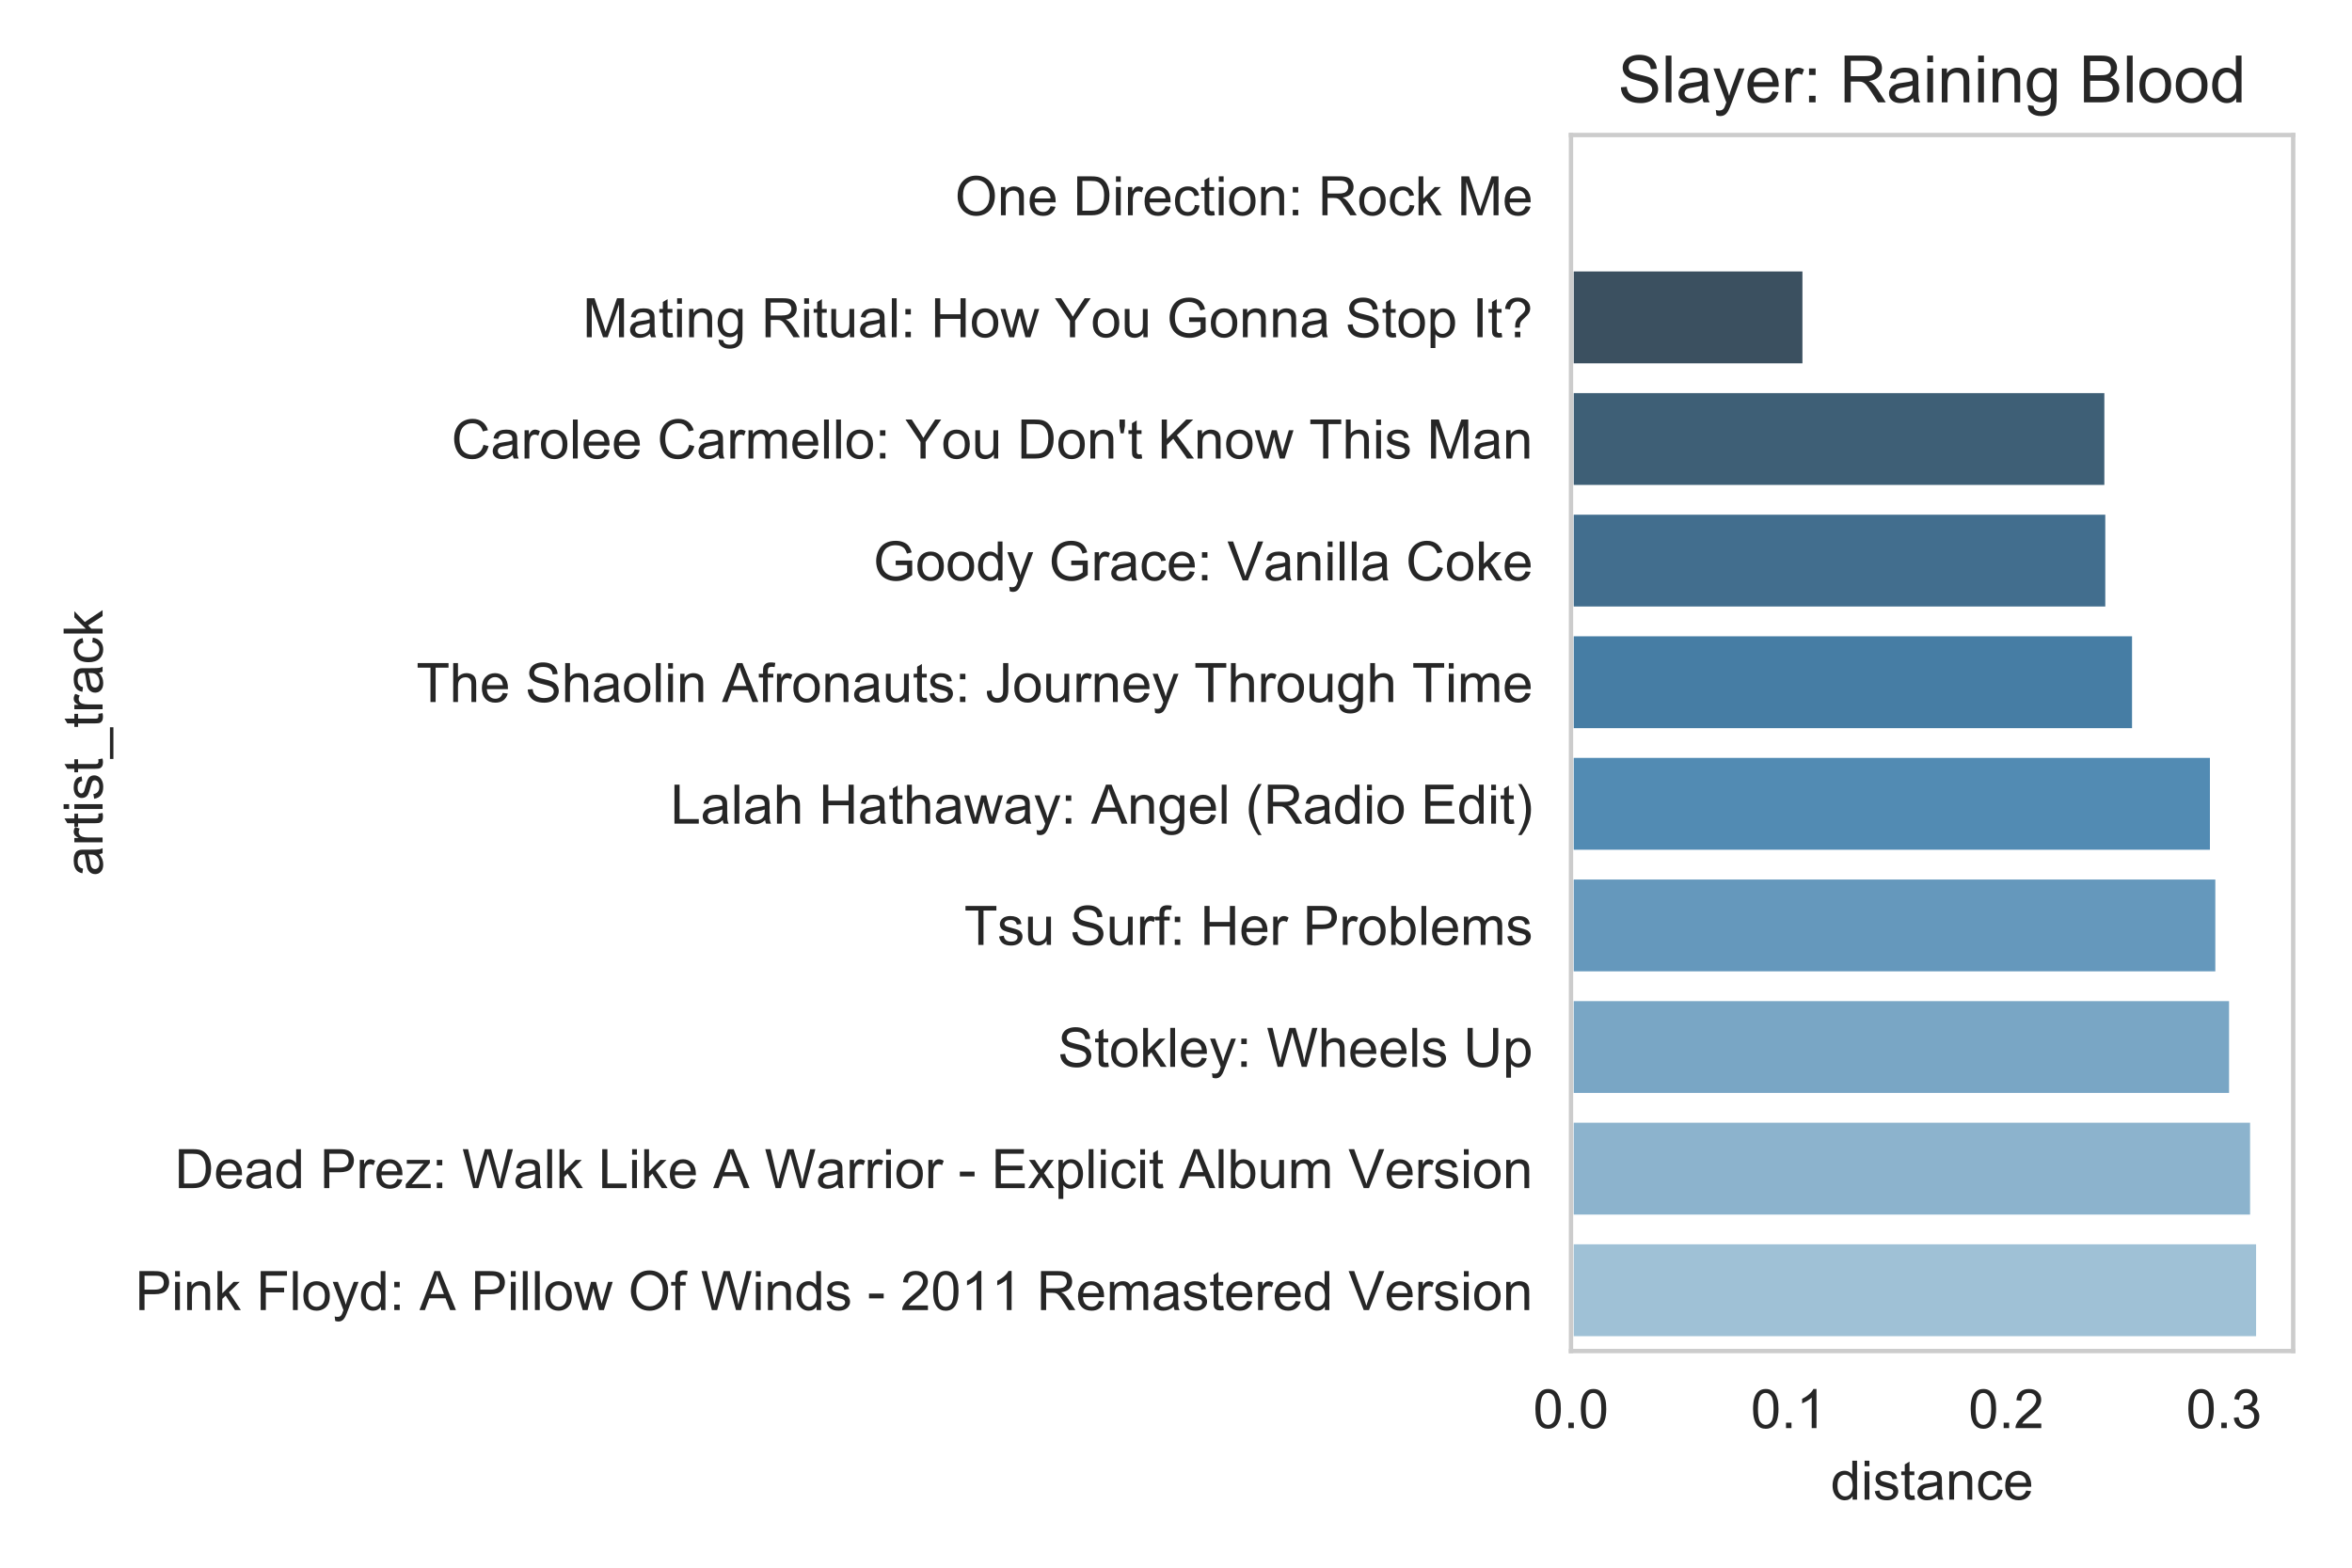 <?xml version="1.0" encoding="utf-8" standalone="no"?>
<!DOCTYPE svg PUBLIC "-//W3C//DTD SVG 1.1//EN"
  "http://www.w3.org/Graphics/SVG/1.1/DTD/svg11.dtd">
<!-- Created with matplotlib (https://matplotlib.org/) -->
<svg height="288pt" version="1.1" viewBox="0 0 432 288" width="432pt" xmlns="http://www.w3.org/2000/svg" xmlns:xlink="http://www.w3.org/1999/xlink">
 <defs>
  <style type="text/css">
*{stroke-linecap:butt;stroke-linejoin:round;}
  </style>
 </defs>
 <g id="figure_1">
  <g id="patch_1">
   <path d="M 0 288 
L 432 288 
L 432 0 
L 0 0 
z
" style="fill:#ffffff;"/>
  </g>
  <g id="axes_1">
   <g id="patch_2">
    <path d="M 288.55 248.2 
L 421.2 248.2 
L 421.2 24.8 
L 288.55 24.8 
z
" style="fill:#ffffff;"/>
   </g>
   <g id="matplotlib.axis_1">
    <g id="xtick_1">
     <g id="text_1">
      <!-- 0.0 -->
      <defs>
       <path d="M 4.156 35.297 
Q 4.156 48 6.766 55.734 
Q 9.375 63.484 14.516 67.672 
Q 19.672 71.875 27.484 71.875 
Q 33.25 71.875 37.594 69.547 
Q 41.938 67.234 44.766 62.859 
Q 47.609 58.5 49.219 52.219 
Q 50.828 45.953 50.828 35.297 
Q 50.828 22.703 48.234 14.969 
Q 45.656 7.234 40.5 3 
Q 35.359 -1.219 27.484 -1.219 
Q 17.141 -1.219 11.234 6.203 
Q 4.156 15.141 4.156 35.297 
z
M 13.188 35.297 
Q 13.188 17.672 17.312 11.828 
Q 21.438 6 27.484 6 
Q 33.547 6 37.672 11.859 
Q 41.797 17.719 41.797 35.297 
Q 41.797 52.984 37.672 58.781 
Q 33.547 64.594 27.391 64.594 
Q 21.344 64.594 17.719 59.469 
Q 13.188 52.938 13.188 35.297 
z
" id="ArialMT-48"/>
       <path d="M 9.078 0 
L 9.078 10.016 
L 19.094 10.016 
L 19.094 0 
z
" id="ArialMT-46"/>
      </defs>
      <g style="fill:#262626;" transform="translate(281.6 262.358)scale(0.1 -0.1)">
       <use xlink:href="#ArialMT-48"/>
       <use x="55.615" xlink:href="#ArialMT-46"/>
       <use x="83.398" xlink:href="#ArialMT-48"/>
      </g>
     </g>
    </g>
    <g id="xtick_2">
     <g id="text_2">
      <!-- 0.1 -->
      <defs>
       <path d="M 37.25 0 
L 28.469 0 
L 28.469 56 
Q 25.297 52.984 20.141 49.953 
Q 14.984 46.922 10.891 45.406 
L 10.891 53.906 
Q 18.266 57.375 23.781 62.297 
Q 29.297 67.234 31.594 71.875 
L 37.25 71.875 
z
" id="ArialMT-49"/>
      </defs>
      <g style="fill:#262626;" transform="translate(321.576 262.358)scale(0.1 -0.1)">
       <use xlink:href="#ArialMT-48"/>
       <use x="55.615" xlink:href="#ArialMT-46"/>
       <use x="83.398" xlink:href="#ArialMT-49"/>
      </g>
     </g>
    </g>
    <g id="xtick_3">
     <g id="text_3">
      <!-- 0.2 -->
      <defs>
       <path d="M 50.344 8.453 
L 50.344 0 
L 3.031 0 
Q 2.938 3.172 4.047 6.109 
Q 5.859 10.938 9.828 15.625 
Q 13.812 20.312 21.344 26.469 
Q 33.016 36.031 37.109 41.625 
Q 41.219 47.219 41.219 52.203 
Q 41.219 57.422 37.469 61 
Q 33.734 64.594 27.734 64.594 
Q 21.391 64.594 17.578 60.781 
Q 13.766 56.984 13.719 50.25 
L 4.688 51.172 
Q 5.609 61.281 11.656 66.578 
Q 17.719 71.875 27.938 71.875 
Q 38.234 71.875 44.234 66.156 
Q 50.25 60.453 50.25 52 
Q 50.25 47.703 48.484 43.547 
Q 46.734 39.406 42.656 34.812 
Q 38.578 30.219 29.109 22.219 
Q 21.188 15.578 18.938 13.203 
Q 16.703 10.844 15.234 8.453 
z
" id="ArialMT-50"/>
      </defs>
      <g style="fill:#262626;" transform="translate(361.551 262.358)scale(0.1 -0.1)">
       <use xlink:href="#ArialMT-48"/>
       <use x="55.615" xlink:href="#ArialMT-46"/>
       <use x="83.398" xlink:href="#ArialMT-50"/>
      </g>
     </g>
    </g>
    <g id="xtick_4">
     <g id="text_4">
      <!-- 0.3 -->
      <defs>
       <path d="M 4.203 18.891 
L 12.984 20.062 
Q 14.5 12.594 18.141 9.297 
Q 21.781 6 27 6 
Q 33.203 6 37.469 10.297 
Q 41.75 14.594 41.75 20.953 
Q 41.75 27 37.797 30.922 
Q 33.844 34.859 27.734 34.859 
Q 25.25 34.859 21.531 33.891 
L 22.516 41.609 
Q 23.391 41.5 23.922 41.5 
Q 29.547 41.5 34.031 44.422 
Q 38.531 47.359 38.531 53.469 
Q 38.531 58.297 35.25 61.469 
Q 31.984 64.656 26.812 64.656 
Q 21.688 64.656 18.266 61.422 
Q 14.844 58.203 13.875 51.766 
L 5.078 53.328 
Q 6.688 62.156 12.391 67.016 
Q 18.109 71.875 26.609 71.875 
Q 32.469 71.875 37.391 69.359 
Q 42.328 66.844 44.938 62.5 
Q 47.562 58.156 47.562 53.266 
Q 47.562 48.641 45.062 44.828 
Q 42.578 41.016 37.703 38.766 
Q 44.047 37.312 47.562 32.688 
Q 51.078 28.078 51.078 21.141 
Q 51.078 11.766 44.234 5.25 
Q 37.406 -1.266 26.953 -1.266 
Q 17.531 -1.266 11.297 4.344 
Q 5.078 9.969 4.203 18.891 
z
" id="ArialMT-51"/>
      </defs>
      <g style="fill:#262626;" transform="translate(401.527 262.358)scale(0.1 -0.1)">
       <use xlink:href="#ArialMT-48"/>
       <use x="55.615" xlink:href="#ArialMT-46"/>
       <use x="83.398" xlink:href="#ArialMT-51"/>
      </g>
     </g>
    </g>
    <g id="text_5">
     <!-- distance -->
     <defs>
      <path d="M 40.234 0 
L 40.234 6.547 
Q 35.297 -1.172 25.734 -1.172 
Q 19.531 -1.172 14.328 2.25 
Q 9.125 5.672 6.266 11.797 
Q 3.422 17.922 3.422 25.875 
Q 3.422 33.641 6 39.969 
Q 8.594 46.297 13.766 49.656 
Q 18.953 53.031 25.344 53.031 
Q 30.031 53.031 33.688 51.047 
Q 37.359 49.078 39.656 45.906 
L 39.656 71.578 
L 48.391 71.578 
L 48.391 0 
z
M 12.453 25.875 
Q 12.453 15.922 16.641 10.984 
Q 20.844 6.062 26.562 6.062 
Q 32.328 6.062 36.344 10.766 
Q 40.375 15.484 40.375 25.141 
Q 40.375 35.797 36.266 40.766 
Q 32.172 45.75 26.172 45.75 
Q 20.312 45.75 16.375 40.969 
Q 12.453 36.188 12.453 25.875 
z
" id="ArialMT-100"/>
      <path d="M 6.641 61.469 
L 6.641 71.578 
L 15.438 71.578 
L 15.438 61.469 
z
M 6.641 0 
L 6.641 51.859 
L 15.438 51.859 
L 15.438 0 
z
" id="ArialMT-105"/>
      <path d="M 3.078 15.484 
L 11.766 16.844 
Q 12.5 11.625 15.844 8.844 
Q 19.188 6.062 25.203 6.062 
Q 31.25 6.062 34.172 8.516 
Q 37.109 10.984 37.109 14.312 
Q 37.109 17.281 34.516 19 
Q 32.719 20.172 25.531 21.969 
Q 15.875 24.422 12.141 26.203 
Q 8.406 27.984 6.469 31.125 
Q 4.547 34.281 4.547 38.094 
Q 4.547 41.547 6.125 44.5 
Q 7.719 47.469 10.453 49.422 
Q 12.5 50.922 16.031 51.969 
Q 19.578 53.031 23.641 53.031 
Q 29.734 53.031 34.344 51.266 
Q 38.969 49.516 41.156 46.5 
Q 43.359 43.5 44.188 38.484 
L 35.594 37.312 
Q 35.016 41.312 32.203 43.547 
Q 29.391 45.797 24.266 45.797 
Q 18.219 45.797 15.625 43.797 
Q 13.031 41.797 13.031 39.109 
Q 13.031 37.406 14.109 36.031 
Q 15.188 34.625 17.484 33.688 
Q 18.797 33.203 25.25 31.453 
Q 34.578 28.953 38.25 27.359 
Q 41.938 25.781 44.031 22.75 
Q 46.141 19.734 46.141 15.234 
Q 46.141 10.844 43.578 6.953 
Q 41.016 3.078 36.172 0.953 
Q 31.344 -1.172 25.25 -1.172 
Q 15.141 -1.172 9.844 3.031 
Q 4.547 7.234 3.078 15.484 
z
" id="ArialMT-115"/>
      <path d="M 25.781 7.859 
L 27.047 0.094 
Q 23.344 -0.688 20.406 -0.688 
Q 15.625 -0.688 12.984 0.828 
Q 10.359 2.344 9.281 4.812 
Q 8.203 7.281 8.203 15.188 
L 8.203 45.016 
L 1.766 45.016 
L 1.766 51.859 
L 8.203 51.859 
L 8.203 64.703 
L 16.938 69.969 
L 16.938 51.859 
L 25.781 51.859 
L 25.781 45.016 
L 16.938 45.016 
L 16.938 14.703 
Q 16.938 10.938 17.406 9.859 
Q 17.875 8.797 18.922 8.156 
Q 19.969 7.516 21.922 7.516 
Q 23.391 7.516 25.781 7.859 
z
" id="ArialMT-116"/>
      <path d="M 40.438 6.391 
Q 35.547 2.25 31.031 0.531 
Q 26.516 -1.172 21.344 -1.172 
Q 12.797 -1.172 8.203 3 
Q 3.609 7.172 3.609 13.672 
Q 3.609 17.484 5.344 20.625 
Q 7.078 23.781 9.891 25.688 
Q 12.703 27.594 16.219 28.562 
Q 18.797 29.25 24.031 29.891 
Q 34.672 31.156 39.703 32.906 
Q 39.75 34.719 39.75 35.203 
Q 39.75 40.578 37.25 42.781 
Q 33.891 45.75 27.25 45.75 
Q 21.047 45.75 18.094 43.578 
Q 15.141 41.406 13.719 35.891 
L 5.125 37.062 
Q 6.297 42.578 8.984 45.969 
Q 11.672 49.359 16.75 51.188 
Q 21.828 53.031 28.516 53.031 
Q 35.156 53.031 39.297 51.469 
Q 43.453 49.906 45.406 47.531 
Q 47.359 45.172 48.141 41.547 
Q 48.578 39.312 48.578 33.453 
L 48.578 21.734 
Q 48.578 9.469 49.141 6.219 
Q 49.703 2.984 51.375 0 
L 42.188 0 
Q 40.828 2.734 40.438 6.391 
z
M 39.703 26.031 
Q 34.906 24.078 25.344 22.703 
Q 19.922 21.922 17.672 20.938 
Q 15.438 19.969 14.203 18.094 
Q 12.984 16.219 12.984 13.922 
Q 12.984 10.406 15.641 8.062 
Q 18.312 5.719 23.438 5.719 
Q 28.516 5.719 32.469 7.938 
Q 36.422 10.156 38.281 14.016 
Q 39.703 17 39.703 22.797 
z
" id="ArialMT-97"/>
      <path d="M 6.594 0 
L 6.594 51.859 
L 14.5 51.859 
L 14.5 44.484 
Q 20.219 53.031 31 53.031 
Q 35.688 53.031 39.625 51.344 
Q 43.562 49.656 45.516 46.922 
Q 47.469 44.188 48.25 40.438 
Q 48.734 37.984 48.734 31.891 
L 48.734 0 
L 39.938 0 
L 39.938 31.547 
Q 39.938 36.922 38.906 39.578 
Q 37.891 42.234 35.281 43.812 
Q 32.672 45.406 29.156 45.406 
Q 23.531 45.406 19.453 41.844 
Q 15.375 38.281 15.375 28.328 
L 15.375 0 
z
" id="ArialMT-110"/>
      <path d="M 40.438 19 
L 49.078 17.875 
Q 47.656 8.938 41.812 3.875 
Q 35.984 -1.172 27.484 -1.172 
Q 16.844 -1.172 10.375 5.781 
Q 3.906 12.75 3.906 25.734 
Q 3.906 34.125 6.688 40.422 
Q 9.469 46.734 15.156 49.875 
Q 20.844 53.031 27.547 53.031 
Q 35.984 53.031 41.359 48.75 
Q 46.734 44.484 48.25 36.625 
L 39.703 35.297 
Q 38.484 40.531 35.375 43.156 
Q 32.281 45.797 27.875 45.797 
Q 21.234 45.797 17.078 41.031 
Q 12.938 36.281 12.938 25.984 
Q 12.938 15.531 16.938 10.797 
Q 20.953 6.062 27.391 6.062 
Q 32.562 6.062 36.031 9.234 
Q 39.5 12.406 40.438 19 
z
" id="ArialMT-99"/>
      <path d="M 42.094 16.703 
L 51.172 15.578 
Q 49.031 7.625 43.219 3.219 
Q 37.406 -1.172 28.375 -1.172 
Q 17 -1.172 10.328 5.828 
Q 3.656 12.844 3.656 25.484 
Q 3.656 38.578 10.391 45.797 
Q 17.141 53.031 27.875 53.031 
Q 38.281 53.031 44.875 45.953 
Q 51.469 38.875 51.469 26.031 
Q 51.469 25.25 51.422 23.688 
L 12.75 23.688 
Q 13.234 15.141 17.578 10.594 
Q 21.922 6.062 28.422 6.062 
Q 33.25 6.062 36.672 8.594 
Q 40.094 11.141 42.094 16.703 
z
M 13.234 30.906 
L 42.188 30.906 
Q 41.609 37.453 38.875 40.719 
Q 34.672 45.797 27.984 45.797 
Q 21.922 45.797 17.797 41.75 
Q 13.672 37.703 13.234 30.906 
z
" id="ArialMT-101"/>
     </defs>
     <g style="fill:#262626;" transform="translate(336.253 275.503)scale(0.1 -0.1)">
      <use xlink:href="#ArialMT-100"/>
      <use x="55.615" xlink:href="#ArialMT-105"/>
      <use x="77.832" xlink:href="#ArialMT-115"/>
      <use x="127.832" xlink:href="#ArialMT-116"/>
      <use x="155.615" xlink:href="#ArialMT-97"/>
      <use x="211.23" xlink:href="#ArialMT-110"/>
      <use x="266.846" xlink:href="#ArialMT-99"/>
      <use x="316.846" xlink:href="#ArialMT-101"/>
     </g>
    </g>
   </g>
   <g id="matplotlib.axis_2">
    <g id="ytick_1">
     <g id="text_6">
      <!-- One Direction: Rock Me -->
      <defs>
       <path d="M 4.828 34.859 
Q 4.828 52.688 14.391 62.766 
Q 23.969 72.859 39.109 72.859 
Q 49.031 72.859 56.984 68.109 
Q 64.938 63.375 69.109 54.906 
Q 73.297 46.438 73.297 35.688 
Q 73.297 24.812 68.891 16.219 
Q 64.5 7.625 56.438 3.203 
Q 48.391 -1.219 39.062 -1.219 
Q 28.953 -1.219 20.984 3.656 
Q 13.031 8.547 8.922 16.984 
Q 4.828 25.438 4.828 34.859 
z
M 14.594 34.719 
Q 14.594 21.781 21.547 14.328 
Q 28.516 6.891 39.016 6.891 
Q 49.703 6.891 56.609 14.406 
Q 63.531 21.922 63.531 35.75 
Q 63.531 44.484 60.578 51 
Q 57.625 57.516 51.922 61.109 
Q 46.234 64.703 39.156 64.703 
Q 29.109 64.703 21.844 57.781 
Q 14.594 50.875 14.594 34.719 
z
" id="ArialMT-79"/>
       <path id="ArialMT-32"/>
       <path d="M 7.719 0 
L 7.719 71.578 
L 32.375 71.578 
Q 40.719 71.578 45.125 70.562 
Q 51.266 69.141 55.609 65.438 
Q 61.281 60.641 64.078 53.188 
Q 66.891 45.75 66.891 36.188 
Q 66.891 28.031 64.984 21.734 
Q 63.094 15.438 60.109 11.297 
Q 57.125 7.172 53.578 4.797 
Q 50.047 2.438 45.047 1.219 
Q 40.047 0 33.547 0 
z
M 17.188 8.453 
L 32.469 8.453 
Q 39.547 8.453 43.578 9.766 
Q 47.609 11.078 50 13.484 
Q 53.375 16.844 55.25 22.531 
Q 57.125 28.219 57.125 36.328 
Q 57.125 47.562 53.438 53.594 
Q 49.75 59.625 44.484 61.672 
Q 40.672 63.141 32.234 63.141 
L 17.188 63.141 
z
" id="ArialMT-68"/>
       <path d="M 6.5 0 
L 6.5 51.859 
L 14.406 51.859 
L 14.406 44 
Q 17.438 49.516 20 51.266 
Q 22.562 53.031 25.641 53.031 
Q 30.078 53.031 34.672 50.203 
L 31.641 42.047 
Q 28.422 43.953 25.203 43.953 
Q 22.312 43.953 20.016 42.219 
Q 17.719 40.484 16.75 37.406 
Q 15.281 32.719 15.281 27.156 
L 15.281 0 
z
" id="ArialMT-114"/>
       <path d="M 3.328 25.922 
Q 3.328 40.328 11.328 47.266 
Q 18.016 53.031 27.641 53.031 
Q 38.328 53.031 45.109 46.016 
Q 51.906 39.016 51.906 26.656 
Q 51.906 16.656 48.906 10.906 
Q 45.906 5.172 40.156 2 
Q 34.422 -1.172 27.641 -1.172 
Q 16.75 -1.172 10.031 5.812 
Q 3.328 12.797 3.328 25.922 
z
M 12.359 25.922 
Q 12.359 15.969 16.703 11.016 
Q 21.047 6.062 27.641 6.062 
Q 34.188 6.062 38.531 11.031 
Q 42.875 16.016 42.875 26.219 
Q 42.875 35.844 38.5 40.797 
Q 34.125 45.75 27.641 45.75 
Q 21.047 45.75 16.703 40.812 
Q 12.359 35.891 12.359 25.922 
z
" id="ArialMT-111"/>
       <path d="M 9.031 41.844 
L 9.031 51.859 
L 19.047 51.859 
L 19.047 41.844 
z
M 9.031 0 
L 9.031 10.016 
L 19.047 10.016 
L 19.047 0 
z
" id="ArialMT-58"/>
       <path d="M 7.859 0 
L 7.859 71.578 
L 39.594 71.578 
Q 49.172 71.578 54.141 69.641 
Q 59.125 67.719 62.109 62.828 
Q 65.094 57.953 65.094 52.047 
Q 65.094 44.438 60.156 39.203 
Q 55.219 33.984 44.922 32.562 
Q 48.688 30.766 50.641 29 
Q 54.781 25.203 58.5 19.484 
L 70.953 0 
L 59.031 0 
L 49.562 14.891 
Q 45.406 21.344 42.719 24.75 
Q 40.047 28.172 37.922 29.531 
Q 35.797 30.906 33.594 31.453 
Q 31.984 31.781 28.328 31.781 
L 17.328 31.781 
L 17.328 0 
z
M 17.328 39.984 
L 37.703 39.984 
Q 44.188 39.984 47.844 41.328 
Q 51.516 42.672 53.422 45.625 
Q 55.328 48.578 55.328 52.047 
Q 55.328 57.125 51.641 60.391 
Q 47.953 63.672 39.984 63.672 
L 17.328 63.672 
z
" id="ArialMT-82"/>
       <path d="M 6.641 0 
L 6.641 71.578 
L 15.438 71.578 
L 15.438 30.766 
L 36.234 51.859 
L 47.609 51.859 
L 27.781 32.625 
L 49.609 0 
L 38.766 0 
L 21.625 26.516 
L 15.438 20.562 
L 15.438 0 
z
" id="ArialMT-107"/>
       <path d="M 7.422 0 
L 7.422 71.578 
L 21.688 71.578 
L 38.625 20.906 
Q 40.969 13.812 42.047 10.297 
Q 43.266 14.203 45.844 21.781 
L 62.984 71.578 
L 75.734 71.578 
L 75.734 0 
L 66.609 0 
L 66.609 59.906 
L 45.797 0 
L 37.25 0 
L 16.547 60.938 
L 16.547 0 
z
" id="ArialMT-77"/>
      </defs>
      <g style="fill:#262626;" transform="translate(175.408 39.549)scale(0.1 -0.1)">
       <use xlink:href="#ArialMT-79"/>
       <use x="77.783" xlink:href="#ArialMT-110"/>
       <use x="133.398" xlink:href="#ArialMT-101"/>
       <use x="189.014" xlink:href="#ArialMT-32"/>
       <use x="216.797" xlink:href="#ArialMT-68"/>
       <use x="289.014" xlink:href="#ArialMT-105"/>
       <use x="311.23" xlink:href="#ArialMT-114"/>
       <use x="344.531" xlink:href="#ArialMT-101"/>
       <use x="400.146" xlink:href="#ArialMT-99"/>
       <use x="450.146" xlink:href="#ArialMT-116"/>
       <use x="477.93" xlink:href="#ArialMT-105"/>
       <use x="500.146" xlink:href="#ArialMT-111"/>
       <use x="555.762" xlink:href="#ArialMT-110"/>
       <use x="611.377" xlink:href="#ArialMT-58"/>
       <use x="639.16" xlink:href="#ArialMT-32"/>
       <use x="666.943" xlink:href="#ArialMT-82"/>
       <use x="739.16" xlink:href="#ArialMT-111"/>
       <use x="794.775" xlink:href="#ArialMT-99"/>
       <use x="844.775" xlink:href="#ArialMT-107"/>
       <use x="894.775" xlink:href="#ArialMT-32"/>
       <use x="922.559" xlink:href="#ArialMT-77"/>
       <use x="1005.859" xlink:href="#ArialMT-101"/>
      </g>
     </g>
    </g>
    <g id="ytick_2">
     <g id="text_7">
      <!-- Mating Ritual: How You Gonna Stop It? -->
      <defs>
       <path d="M 4.984 -4.297 
L 13.531 -5.562 
Q 14.062 -9.516 16.5 -11.328 
Q 19.781 -13.766 25.438 -13.766 
Q 31.547 -13.766 34.859 -11.328 
Q 38.188 -8.891 39.359 -4.5 
Q 40.047 -1.812 39.984 6.781 
Q 34.234 0 25.641 0 
Q 14.938 0 9.078 7.719 
Q 3.219 15.438 3.219 26.219 
Q 3.219 33.641 5.906 39.906 
Q 8.594 46.188 13.688 49.609 
Q 18.797 53.031 25.688 53.031 
Q 34.859 53.031 40.828 45.609 
L 40.828 51.859 
L 48.922 51.859 
L 48.922 7.031 
Q 48.922 -5.078 46.453 -10.125 
Q 44 -15.188 38.641 -18.109 
Q 33.297 -21.047 25.484 -21.047 
Q 16.219 -21.047 10.5 -16.875 
Q 4.781 -12.703 4.984 -4.297 
z
M 12.25 26.859 
Q 12.25 16.656 16.297 11.969 
Q 20.359 7.281 26.469 7.281 
Q 32.516 7.281 36.609 11.938 
Q 40.719 16.609 40.719 26.562 
Q 40.719 36.078 36.5 40.906 
Q 32.281 45.75 26.312 45.75 
Q 20.453 45.75 16.344 40.984 
Q 12.25 36.234 12.25 26.859 
z
" id="ArialMT-103"/>
       <path d="M 40.578 0 
L 40.578 7.625 
Q 34.516 -1.172 24.125 -1.172 
Q 19.531 -1.172 15.547 0.578 
Q 11.578 2.344 9.641 5 
Q 7.719 7.672 6.938 11.531 
Q 6.391 14.109 6.391 19.734 
L 6.391 51.859 
L 15.188 51.859 
L 15.188 23.094 
Q 15.188 16.219 15.719 13.812 
Q 16.547 10.359 19.234 8.375 
Q 21.922 6.391 25.875 6.391 
Q 29.828 6.391 33.297 8.422 
Q 36.766 10.453 38.203 13.938 
Q 39.656 17.438 39.656 24.078 
L 39.656 51.859 
L 48.438 51.859 
L 48.438 0 
z
" id="ArialMT-117"/>
       <path d="M 6.391 0 
L 6.391 71.578 
L 15.188 71.578 
L 15.188 0 
z
" id="ArialMT-108"/>
       <path d="M 8.016 0 
L 8.016 71.578 
L 17.484 71.578 
L 17.484 42.188 
L 54.688 42.188 
L 54.688 71.578 
L 64.156 71.578 
L 64.156 0 
L 54.688 0 
L 54.688 33.734 
L 17.484 33.734 
L 17.484 0 
z
" id="ArialMT-72"/>
       <path d="M 16.156 0 
L 0.297 51.859 
L 9.375 51.859 
L 17.625 21.922 
L 20.703 10.797 
Q 20.906 11.625 23.391 21.484 
L 31.641 51.859 
L 40.672 51.859 
L 48.438 21.781 
L 51.031 11.859 
L 54 21.875 
L 62.891 51.859 
L 71.438 51.859 
L 55.219 0 
L 46.094 0 
L 37.844 31.062 
L 35.844 39.891 
L 25.344 0 
z
" id="ArialMT-119"/>
       <path d="M 27.875 0 
L 27.875 30.328 
L 0.297 71.578 
L 11.812 71.578 
L 25.922 50 
Q 29.828 43.953 33.203 37.891 
Q 36.422 43.5 41.016 50.531 
L 54.891 71.578 
L 65.922 71.578 
L 37.359 30.328 
L 37.359 0 
z
" id="ArialMT-89"/>
       <path d="M 41.219 28.078 
L 41.219 36.469 
L 71.531 36.531 
L 71.531 9.969 
Q 64.547 4.391 57.125 1.578 
Q 49.703 -1.219 41.891 -1.219 
Q 31.344 -1.219 22.719 3.297 
Q 14.109 7.812 9.719 16.359 
Q 5.328 24.906 5.328 35.453 
Q 5.328 45.906 9.688 54.953 
Q 14.062 64.016 22.266 68.406 
Q 30.469 72.797 41.156 72.797 
Q 48.922 72.797 55.188 70.281 
Q 61.469 67.781 65.031 63.281 
Q 68.609 58.797 70.453 51.562 
L 61.922 49.219 
Q 60.297 54.688 57.906 57.812 
Q 55.516 60.938 51.062 62.812 
Q 46.625 64.703 41.219 64.703 
Q 34.719 64.703 29.984 62.719 
Q 25.25 60.75 22.344 57.516 
Q 19.438 54.297 17.828 50.438 
Q 15.094 43.797 15.094 36.031 
Q 15.094 26.469 18.391 20.016 
Q 21.688 13.578 27.984 10.453 
Q 34.281 7.328 41.359 7.328 
Q 47.516 7.328 53.375 9.688 
Q 59.234 12.062 62.25 14.75 
L 62.25 28.078 
z
" id="ArialMT-71"/>
       <path d="M 4.5 23 
L 13.422 23.781 
Q 14.062 18.406 16.375 14.969 
Q 18.703 11.531 23.578 9.406 
Q 28.469 7.281 34.578 7.281 
Q 39.984 7.281 44.141 8.891 
Q 48.297 10.5 50.312 13.297 
Q 52.344 16.109 52.344 19.438 
Q 52.344 22.797 50.391 25.312 
Q 48.438 27.828 43.953 29.547 
Q 41.062 30.672 31.203 33.031 
Q 21.344 35.406 17.391 37.5 
Q 12.25 40.188 9.734 44.156 
Q 7.234 48.141 7.234 53.078 
Q 7.234 58.5 10.297 63.203 
Q 13.375 67.922 19.281 70.359 
Q 25.203 72.797 32.422 72.797 
Q 40.375 72.797 46.453 70.234 
Q 52.547 67.672 55.812 62.688 
Q 59.078 57.719 59.328 51.422 
L 50.25 50.734 
Q 49.516 57.516 45.281 60.984 
Q 41.062 64.453 32.812 64.453 
Q 24.219 64.453 20.281 61.297 
Q 16.359 58.156 16.359 53.719 
Q 16.359 49.859 19.141 47.359 
Q 21.875 44.875 33.422 42.266 
Q 44.969 39.656 49.266 37.703 
Q 55.516 34.812 58.484 30.391 
Q 61.469 25.984 61.469 20.219 
Q 61.469 14.5 58.203 9.438 
Q 54.938 4.391 48.797 1.578 
Q 42.672 -1.219 35.016 -1.219 
Q 25.297 -1.219 18.719 1.609 
Q 12.156 4.438 8.422 10.125 
Q 4.688 15.828 4.5 23 
z
" id="ArialMT-83"/>
       <path d="M 6.594 -19.875 
L 6.594 51.859 
L 14.594 51.859 
L 14.594 45.125 
Q 17.438 49.078 21 51.047 
Q 24.562 53.031 29.641 53.031 
Q 36.281 53.031 41.359 49.609 
Q 46.438 46.188 49.016 39.953 
Q 51.609 33.734 51.609 26.312 
Q 51.609 18.359 48.75 11.984 
Q 45.906 5.609 40.453 2.219 
Q 35.016 -1.172 29 -1.172 
Q 24.609 -1.172 21.109 0.688 
Q 17.625 2.547 15.375 5.375 
L 15.375 -19.875 
z
M 14.547 25.641 
Q 14.547 15.625 18.594 10.844 
Q 22.656 6.062 28.422 6.062 
Q 34.281 6.062 38.453 11.016 
Q 42.625 15.969 42.625 26.375 
Q 42.625 36.281 38.547 41.203 
Q 34.469 46.141 28.812 46.141 
Q 23.188 46.141 18.859 40.891 
Q 14.547 35.641 14.547 25.641 
z
" id="ArialMT-112"/>
       <path d="M 9.328 0 
L 9.328 71.578 
L 18.797 71.578 
L 18.797 0 
z
" id="ArialMT-73"/>
       <path d="M 23.047 17.625 
Q 23 19.391 23 20.266 
Q 23 25.438 24.469 29.203 
Q 25.531 32.031 27.938 34.906 
Q 29.688 37.016 34.25 41.031 
Q 38.812 45.062 40.172 47.453 
Q 41.547 49.859 41.547 52.688 
Q 41.547 57.812 37.547 61.688 
Q 33.547 65.578 27.734 65.578 
Q 22.125 65.578 18.359 62.062 
Q 14.594 58.547 13.422 51.078 
L 4.391 52.156 
Q 5.609 62.156 11.641 67.469 
Q 17.672 72.797 27.594 72.797 
Q 38.094 72.797 44.344 67.078 
Q 50.594 61.375 50.594 53.266 
Q 50.594 48.578 48.391 44.625 
Q 46.188 40.672 39.797 35.016 
Q 35.5 31.203 34.172 29.391 
Q 32.859 27.594 32.219 25.25 
Q 31.594 22.906 31.5 17.625 
z
M 22.516 0 
L 22.516 10.016 
L 32.516 10.016 
L 32.516 0 
z
" id="ArialMT-63"/>
      </defs>
      <g style="fill:#262626;" transform="translate(107.034 61.95)scale(0.1 -0.1)">
       <use xlink:href="#ArialMT-77"/>
       <use x="83.301" xlink:href="#ArialMT-97"/>
       <use x="138.916" xlink:href="#ArialMT-116"/>
       <use x="166.699" xlink:href="#ArialMT-105"/>
       <use x="188.916" xlink:href="#ArialMT-110"/>
       <use x="244.531" xlink:href="#ArialMT-103"/>
       <use x="300.146" xlink:href="#ArialMT-32"/>
       <use x="327.93" xlink:href="#ArialMT-82"/>
       <use x="400.146" xlink:href="#ArialMT-105"/>
       <use x="422.363" xlink:href="#ArialMT-116"/>
       <use x="450.146" xlink:href="#ArialMT-117"/>
       <use x="505.762" xlink:href="#ArialMT-97"/>
       <use x="561.377" xlink:href="#ArialMT-108"/>
       <use x="583.594" xlink:href="#ArialMT-58"/>
       <use x="611.377" xlink:href="#ArialMT-32"/>
       <use x="639.16" xlink:href="#ArialMT-72"/>
       <use x="711.377" xlink:href="#ArialMT-111"/>
       <use x="766.992" xlink:href="#ArialMT-119"/>
       <use x="839.209" xlink:href="#ArialMT-32"/>
       <use x="866.977" xlink:href="#ArialMT-89"/>
       <use x="933.535" xlink:href="#ArialMT-111"/>
       <use x="989.15" xlink:href="#ArialMT-117"/>
       <use x="1044.766" xlink:href="#ArialMT-32"/>
       <use x="1072.549" xlink:href="#ArialMT-71"/>
       <use x="1150.332" xlink:href="#ArialMT-111"/>
       <use x="1205.947" xlink:href="#ArialMT-110"/>
       <use x="1261.562" xlink:href="#ArialMT-110"/>
       <use x="1317.178" xlink:href="#ArialMT-97"/>
       <use x="1372.793" xlink:href="#ArialMT-32"/>
       <use x="1400.576" xlink:href="#ArialMT-83"/>
       <use x="1467.275" xlink:href="#ArialMT-116"/>
       <use x="1495.059" xlink:href="#ArialMT-111"/>
       <use x="1550.674" xlink:href="#ArialMT-112"/>
       <use x="1606.289" xlink:href="#ArialMT-32"/>
       <use x="1634.072" xlink:href="#ArialMT-73"/>
       <use x="1661.855" xlink:href="#ArialMT-116"/>
       <use x="1689.639" xlink:href="#ArialMT-63"/>
      </g>
     </g>
    </g>
    <g id="ytick_3">
     <g id="text_8">
      <!-- Carolee Carmello: You Don't Know This Man -->
      <defs>
       <path d="M 58.797 25.094 
L 68.266 22.703 
Q 65.281 11.031 57.547 4.906 
Q 49.812 -1.219 38.625 -1.219 
Q 27.047 -1.219 19.797 3.484 
Q 12.547 8.203 8.766 17.141 
Q 4.984 26.078 4.984 36.328 
Q 4.984 47.516 9.25 55.828 
Q 13.531 64.156 21.406 68.469 
Q 29.297 72.797 38.766 72.797 
Q 49.516 72.797 56.828 67.328 
Q 64.156 61.859 67.047 51.953 
L 57.719 49.75 
Q 55.219 57.562 50.484 61.125 
Q 45.75 64.703 38.578 64.703 
Q 30.328 64.703 24.781 60.734 
Q 19.234 56.781 16.984 50.109 
Q 14.75 43.453 14.75 36.375 
Q 14.75 27.25 17.406 20.438 
Q 20.062 13.625 25.672 10.25 
Q 31.297 6.891 37.844 6.891 
Q 45.797 6.891 51.312 11.469 
Q 56.844 16.062 58.797 25.094 
z
" id="ArialMT-67"/>
       <path d="M 6.594 0 
L 6.594 51.859 
L 14.453 51.859 
L 14.453 44.578 
Q 16.891 48.391 20.938 50.703 
Q 25 53.031 30.172 53.031 
Q 35.938 53.031 39.625 50.641 
Q 43.312 48.25 44.828 43.953 
Q 50.984 53.031 60.844 53.031 
Q 68.562 53.031 72.703 48.75 
Q 76.859 44.484 76.859 35.594 
L 76.859 0 
L 68.109 0 
L 68.109 32.672 
Q 68.109 37.938 67.25 40.25 
Q 66.406 42.578 64.156 43.984 
Q 61.922 45.406 58.891 45.406 
Q 53.422 45.406 49.797 41.766 
Q 46.188 38.141 46.188 30.125 
L 46.188 0 
L 37.406 0 
L 37.406 33.688 
Q 37.406 39.547 35.25 42.469 
Q 33.109 45.406 28.219 45.406 
Q 24.516 45.406 21.359 43.453 
Q 18.219 41.5 16.797 37.734 
Q 15.375 33.984 15.375 26.906 
L 15.375 0 
z
" id="ArialMT-109"/>
       <path d="M 6.641 46.234 
L 4.391 59.625 
L 4.391 71.578 
L 14.406 71.578 
L 14.406 59.625 
L 12.062 46.234 
z
" id="ArialMT-39"/>
       <path d="M 7.328 0 
L 7.328 71.578 
L 16.797 71.578 
L 16.797 36.078 
L 52.344 71.578 
L 65.188 71.578 
L 35.156 42.578 
L 66.5 0 
L 54 0 
L 28.516 36.234 
L 16.797 24.812 
L 16.797 0 
z
" id="ArialMT-75"/>
       <path d="M 25.922 0 
L 25.922 63.141 
L 2.344 63.141 
L 2.344 71.578 
L 59.078 71.578 
L 59.078 63.141 
L 35.406 63.141 
L 35.406 0 
z
" id="ArialMT-84"/>
       <path d="M 6.594 0 
L 6.594 71.578 
L 15.375 71.578 
L 15.375 45.906 
Q 21.531 53.031 30.906 53.031 
Q 36.672 53.031 40.922 50.75 
Q 45.172 48.484 47 44.484 
Q 48.828 40.484 48.828 32.859 
L 48.828 0 
L 40.047 0 
L 40.047 32.859 
Q 40.047 39.453 37.188 42.453 
Q 34.328 45.453 29.109 45.453 
Q 25.203 45.453 21.75 43.422 
Q 18.312 41.406 16.844 37.938 
Q 15.375 34.469 15.375 28.375 
L 15.375 0 
z
" id="ArialMT-104"/>
      </defs>
      <g style="fill:#262626;" transform="translate(82.916 84.229)scale(0.1 -0.1)">
       <use xlink:href="#ArialMT-67"/>
       <use x="72.217" xlink:href="#ArialMT-97"/>
       <use x="127.832" xlink:href="#ArialMT-114"/>
       <use x="161.133" xlink:href="#ArialMT-111"/>
       <use x="216.748" xlink:href="#ArialMT-108"/>
       <use x="238.965" xlink:href="#ArialMT-101"/>
       <use x="294.58" xlink:href="#ArialMT-101"/>
       <use x="350.195" xlink:href="#ArialMT-32"/>
       <use x="377.979" xlink:href="#ArialMT-67"/>
       <use x="450.195" xlink:href="#ArialMT-97"/>
       <use x="505.811" xlink:href="#ArialMT-114"/>
       <use x="539.111" xlink:href="#ArialMT-109"/>
       <use x="622.412" xlink:href="#ArialMT-101"/>
       <use x="678.027" xlink:href="#ArialMT-108"/>
       <use x="700.244" xlink:href="#ArialMT-108"/>
       <use x="722.461" xlink:href="#ArialMT-111"/>
       <use x="778.076" xlink:href="#ArialMT-58"/>
       <use x="805.859" xlink:href="#ArialMT-32"/>
       <use x="833.627" xlink:href="#ArialMT-89"/>
       <use x="900.186" xlink:href="#ArialMT-111"/>
       <use x="955.801" xlink:href="#ArialMT-117"/>
       <use x="1011.416" xlink:href="#ArialMT-32"/>
       <use x="1039.199" xlink:href="#ArialMT-68"/>
       <use x="1111.416" xlink:href="#ArialMT-111"/>
       <use x="1167.031" xlink:href="#ArialMT-110"/>
       <use x="1222.646" xlink:href="#ArialMT-39"/>
       <use x="1241.738" xlink:href="#ArialMT-116"/>
       <use x="1269.521" xlink:href="#ArialMT-32"/>
       <use x="1297.305" xlink:href="#ArialMT-75"/>
       <use x="1364.004" xlink:href="#ArialMT-110"/>
       <use x="1419.619" xlink:href="#ArialMT-111"/>
       <use x="1475.234" xlink:href="#ArialMT-119"/>
       <use x="1547.451" xlink:href="#ArialMT-32"/>
       <use x="1575.219" xlink:href="#ArialMT-84"/>
       <use x="1636.303" xlink:href="#ArialMT-104"/>
       <use x="1691.918" xlink:href="#ArialMT-105"/>
       <use x="1714.135" xlink:href="#ArialMT-115"/>
       <use x="1764.135" xlink:href="#ArialMT-32"/>
       <use x="1791.918" xlink:href="#ArialMT-77"/>
       <use x="1875.219" xlink:href="#ArialMT-97"/>
       <use x="1930.834" xlink:href="#ArialMT-110"/>
      </g>
     </g>
    </g>
    <g id="ytick_4">
     <g id="text_9">
      <!-- Goody Grace: Vanilla Coke -->
      <defs>
       <path d="M 6.203 -19.969 
L 5.219 -11.719 
Q 8.109 -12.5 10.25 -12.5 
Q 13.188 -12.5 14.938 -11.516 
Q 16.703 -10.547 17.828 -8.797 
Q 18.656 -7.469 20.516 -2.25 
Q 20.75 -1.516 21.297 -0.094 
L 1.609 51.859 
L 11.078 51.859 
L 21.875 21.828 
Q 23.969 16.109 25.641 9.812 
Q 27.156 15.875 29.25 21.625 
L 40.328 51.859 
L 49.125 51.859 
L 29.391 -0.875 
Q 26.219 -9.422 24.469 -12.641 
Q 22.125 -17 19.094 -19.016 
Q 16.062 -21.047 11.859 -21.047 
Q 9.328 -21.047 6.203 -19.969 
z
" id="ArialMT-121"/>
       <path d="M 28.172 0 
L 0.438 71.578 
L 10.688 71.578 
L 29.297 19.578 
Q 31.547 13.328 33.062 7.859 
Q 34.719 13.719 36.922 19.578 
L 56.25 71.578 
L 65.922 71.578 
L 37.891 0 
z
" id="ArialMT-86"/>
      </defs>
      <g style="fill:#262626;" transform="translate(160.395 106.63)scale(0.1 -0.1)">
       <use xlink:href="#ArialMT-71"/>
       <use x="77.783" xlink:href="#ArialMT-111"/>
       <use x="133.398" xlink:href="#ArialMT-111"/>
       <use x="189.014" xlink:href="#ArialMT-100"/>
       <use x="244.629" xlink:href="#ArialMT-121"/>
       <use x="294.629" xlink:href="#ArialMT-32"/>
       <use x="322.412" xlink:href="#ArialMT-71"/>
       <use x="400.195" xlink:href="#ArialMT-114"/>
       <use x="433.496" xlink:href="#ArialMT-97"/>
       <use x="489.111" xlink:href="#ArialMT-99"/>
       <use x="539.111" xlink:href="#ArialMT-101"/>
       <use x="594.727" xlink:href="#ArialMT-58"/>
       <use x="622.51" xlink:href="#ArialMT-32"/>
       <use x="650.293" xlink:href="#ArialMT-86"/>
       <use x="716.883" xlink:href="#ArialMT-97"/>
       <use x="772.498" xlink:href="#ArialMT-110"/>
       <use x="828.113" xlink:href="#ArialMT-105"/>
       <use x="850.33" xlink:href="#ArialMT-108"/>
       <use x="872.547" xlink:href="#ArialMT-108"/>
       <use x="894.764" xlink:href="#ArialMT-97"/>
       <use x="950.379" xlink:href="#ArialMT-32"/>
       <use x="978.162" xlink:href="#ArialMT-67"/>
       <use x="1050.379" xlink:href="#ArialMT-111"/>
       <use x="1105.994" xlink:href="#ArialMT-107"/>
       <use x="1155.994" xlink:href="#ArialMT-101"/>
      </g>
     </g>
    </g>
    <g id="ytick_5">
     <g id="text_10">
      <!-- The Shaolin Afronauts: Journey Through Time -->
      <defs>
       <path d="M -0.141 0 
L 27.344 71.578 
L 37.547 71.578 
L 66.844 0 
L 56.062 0 
L 47.703 21.688 
L 17.781 21.688 
L 9.906 0 
z
M 20.516 29.391 
L 44.781 29.391 
L 37.312 49.219 
Q 33.891 58.25 32.234 64.062 
Q 30.859 57.172 28.375 50.391 
z
" id="ArialMT-65"/>
       <path d="M 8.688 0 
L 8.688 45.016 
L 0.922 45.016 
L 0.922 51.859 
L 8.688 51.859 
L 8.688 57.375 
Q 8.688 62.594 9.625 65.141 
Q 10.891 68.562 14.078 70.672 
Q 17.281 72.797 23.047 72.797 
Q 26.766 72.797 31.25 71.922 
L 29.938 64.266 
Q 27.203 64.75 24.75 64.75 
Q 20.75 64.75 19.094 63.031 
Q 17.438 61.328 17.438 56.641 
L 17.438 51.859 
L 27.547 51.859 
L 27.547 45.016 
L 17.438 45.016 
L 17.438 0 
z
" id="ArialMT-102"/>
       <path d="M 2.875 20.312 
L 11.422 21.484 
Q 11.766 13.281 14.5 10.25 
Q 17.234 7.234 22.078 7.234 
Q 25.641 7.234 28.219 8.859 
Q 30.812 10.5 31.781 13.297 
Q 32.766 16.109 32.766 22.266 
L 32.766 71.578 
L 42.234 71.578 
L 42.234 22.797 
Q 42.234 13.812 40.062 8.875 
Q 37.891 3.953 33.172 1.359 
Q 28.469 -1.219 22.125 -1.219 
Q 12.703 -1.219 7.688 4.203 
Q 2.688 9.625 2.875 20.312 
z
" id="ArialMT-74"/>
      </defs>
      <g style="fill:#262626;" transform="translate(76.473 128.97)scale(0.1 -0.1)">
       <use xlink:href="#ArialMT-84"/>
       <use x="61.084" xlink:href="#ArialMT-104"/>
       <use x="116.699" xlink:href="#ArialMT-101"/>
       <use x="172.314" xlink:href="#ArialMT-32"/>
       <use x="200.098" xlink:href="#ArialMT-83"/>
       <use x="266.797" xlink:href="#ArialMT-104"/>
       <use x="322.412" xlink:href="#ArialMT-97"/>
       <use x="378.027" xlink:href="#ArialMT-111"/>
       <use x="433.643" xlink:href="#ArialMT-108"/>
       <use x="455.859" xlink:href="#ArialMT-105"/>
       <use x="478.076" xlink:href="#ArialMT-110"/>
       <use x="533.691" xlink:href="#ArialMT-32"/>
       <use x="561.396" xlink:href="#ArialMT-65"/>
       <use x="628.096" xlink:href="#ArialMT-102"/>
       <use x="655.879" xlink:href="#ArialMT-114"/>
       <use x="689.18" xlink:href="#ArialMT-111"/>
       <use x="744.795" xlink:href="#ArialMT-110"/>
       <use x="800.41" xlink:href="#ArialMT-97"/>
       <use x="856.025" xlink:href="#ArialMT-117"/>
       <use x="911.641" xlink:href="#ArialMT-116"/>
       <use x="939.424" xlink:href="#ArialMT-115"/>
       <use x="989.424" xlink:href="#ArialMT-58"/>
       <use x="1017.207" xlink:href="#ArialMT-32"/>
       <use x="1044.99" xlink:href="#ArialMT-74"/>
       <use x="1094.99" xlink:href="#ArialMT-111"/>
       <use x="1150.605" xlink:href="#ArialMT-117"/>
       <use x="1206.221" xlink:href="#ArialMT-114"/>
       <use x="1239.521" xlink:href="#ArialMT-110"/>
       <use x="1295.137" xlink:href="#ArialMT-101"/>
       <use x="1350.752" xlink:href="#ArialMT-121"/>
       <use x="1400.752" xlink:href="#ArialMT-32"/>
       <use x="1428.52" xlink:href="#ArialMT-84"/>
       <use x="1489.604" xlink:href="#ArialMT-104"/>
       <use x="1545.219" xlink:href="#ArialMT-114"/>
       <use x="1578.52" xlink:href="#ArialMT-111"/>
       <use x="1634.135" xlink:href="#ArialMT-117"/>
       <use x="1689.75" xlink:href="#ArialMT-103"/>
       <use x="1745.365" xlink:href="#ArialMT-104"/>
       <use x="1800.98" xlink:href="#ArialMT-32"/>
       <use x="1828.748" xlink:href="#ArialMT-84"/>
       <use x="1889.785" xlink:href="#ArialMT-105"/>
       <use x="1912.002" xlink:href="#ArialMT-109"/>
       <use x="1995.303" xlink:href="#ArialMT-101"/>
      </g>
     </g>
    </g>
    <g id="ytick_6">
     <g id="text_11">
      <!-- Lalah Hathaway: Angel (Radio Edit) -->
      <defs>
       <path d="M 7.328 0 
L 7.328 71.578 
L 16.797 71.578 
L 16.797 8.453 
L 52.047 8.453 
L 52.047 0 
z
" id="ArialMT-76"/>
       <path d="M 23.391 -21.047 
Q 16.109 -11.859 11.078 0.438 
Q 6.062 12.75 6.062 25.922 
Q 6.062 37.547 9.812 48.188 
Q 14.203 60.547 23.391 72.797 
L 29.688 72.797 
Q 23.781 62.641 21.875 58.297 
Q 18.891 51.562 17.188 44.234 
Q 15.094 35.109 15.094 25.875 
Q 15.094 2.391 29.688 -21.047 
z
" id="ArialMT-40"/>
       <path d="M 7.906 0 
L 7.906 71.578 
L 59.672 71.578 
L 59.672 63.141 
L 17.391 63.141 
L 17.391 41.219 
L 56.984 41.219 
L 56.984 32.812 
L 17.391 32.812 
L 17.391 8.453 
L 61.328 8.453 
L 61.328 0 
z
" id="ArialMT-69"/>
       <path d="M 12.359 -21.047 
L 6.062 -21.047 
Q 20.656 2.391 20.656 25.875 
Q 20.656 35.062 18.562 44.094 
Q 16.891 51.422 13.922 58.156 
Q 12.016 62.547 6.062 72.797 
L 12.359 72.797 
Q 21.531 60.547 25.922 48.188 
Q 29.688 37.547 29.688 25.922 
Q 29.688 12.75 24.625 0.438 
Q 19.578 -11.859 12.359 -21.047 
z
" id="ArialMT-41"/>
      </defs>
      <g style="fill:#262626;" transform="translate(123.144 151.31)scale(0.1 -0.1)">
       <use xlink:href="#ArialMT-76"/>
       <use x="55.615" xlink:href="#ArialMT-97"/>
       <use x="111.23" xlink:href="#ArialMT-108"/>
       <use x="133.447" xlink:href="#ArialMT-97"/>
       <use x="189.062" xlink:href="#ArialMT-104"/>
       <use x="244.678" xlink:href="#ArialMT-32"/>
       <use x="272.461" xlink:href="#ArialMT-72"/>
       <use x="344.678" xlink:href="#ArialMT-97"/>
       <use x="400.293" xlink:href="#ArialMT-116"/>
       <use x="428.076" xlink:href="#ArialMT-104"/>
       <use x="483.691" xlink:href="#ArialMT-97"/>
       <use x="539.307" xlink:href="#ArialMT-119"/>
       <use x="611.523" xlink:href="#ArialMT-97"/>
       <use x="667.139" xlink:href="#ArialMT-121"/>
       <use x="717.139" xlink:href="#ArialMT-58"/>
       <use x="744.922" xlink:href="#ArialMT-32"/>
       <use x="772.627" xlink:href="#ArialMT-65"/>
       <use x="839.326" xlink:href="#ArialMT-110"/>
       <use x="894.941" xlink:href="#ArialMT-103"/>
       <use x="950.557" xlink:href="#ArialMT-101"/>
       <use x="1006.172" xlink:href="#ArialMT-108"/>
       <use x="1028.389" xlink:href="#ArialMT-32"/>
       <use x="1056.172" xlink:href="#ArialMT-40"/>
       <use x="1089.473" xlink:href="#ArialMT-82"/>
       <use x="1161.689" xlink:href="#ArialMT-97"/>
       <use x="1217.305" xlink:href="#ArialMT-100"/>
       <use x="1272.92" xlink:href="#ArialMT-105"/>
       <use x="1295.137" xlink:href="#ArialMT-111"/>
       <use x="1350.752" xlink:href="#ArialMT-32"/>
       <use x="1378.535" xlink:href="#ArialMT-69"/>
       <use x="1445.234" xlink:href="#ArialMT-100"/>
       <use x="1500.85" xlink:href="#ArialMT-105"/>
       <use x="1523.066" xlink:href="#ArialMT-116"/>
       <use x="1550.85" xlink:href="#ArialMT-41"/>
      </g>
     </g>
    </g>
    <g id="ytick_7">
     <g id="text_12">
      <!-- Tsu Surf: Her Problems -->
      <defs>
       <path d="M 7.719 0 
L 7.719 71.578 
L 34.719 71.578 
Q 41.844 71.578 45.609 70.906 
Q 50.875 70.016 54.438 67.547 
Q 58.016 65.094 60.188 60.641 
Q 62.359 56.203 62.359 50.875 
Q 62.359 41.75 56.547 35.422 
Q 50.734 29.109 35.547 29.109 
L 17.188 29.109 
L 17.188 0 
z
M 17.188 37.547 
L 35.688 37.547 
Q 44.875 37.547 48.734 40.969 
Q 52.594 44.391 52.594 50.594 
Q 52.594 55.078 50.312 58.266 
Q 48.047 61.469 44.344 62.5 
Q 41.938 63.141 35.5 63.141 
L 17.188 63.141 
z
" id="ArialMT-80"/>
       <path d="M 14.703 0 
L 6.547 0 
L 6.547 71.578 
L 15.328 71.578 
L 15.328 46.047 
Q 20.906 53.031 29.547 53.031 
Q 34.328 53.031 38.594 51.094 
Q 42.875 49.172 45.625 45.672 
Q 48.391 42.188 49.953 37.25 
Q 51.516 32.328 51.516 26.703 
Q 51.516 13.375 44.922 6.094 
Q 38.328 -1.172 29.109 -1.172 
Q 19.922 -1.172 14.703 6.5 
z
M 14.594 26.312 
Q 14.594 17 17.141 12.844 
Q 21.297 6.062 28.375 6.062 
Q 34.125 6.062 38.328 11.062 
Q 42.531 16.062 42.531 25.984 
Q 42.531 36.141 38.5 40.969 
Q 34.469 45.797 28.766 45.797 
Q 23 45.797 18.797 40.797 
Q 14.594 35.797 14.594 26.312 
z
" id="ArialMT-98"/>
      </defs>
      <g style="fill:#262626;" transform="translate(177.1 173.589)scale(0.1 -0.1)">
       <use xlink:href="#ArialMT-84"/>
       <use x="60.912" xlink:href="#ArialMT-115"/>
       <use x="110.912" xlink:href="#ArialMT-117"/>
       <use x="166.527" xlink:href="#ArialMT-32"/>
       <use x="194.311" xlink:href="#ArialMT-83"/>
       <use x="261.01" xlink:href="#ArialMT-117"/>
       <use x="316.625" xlink:href="#ArialMT-114"/>
       <use x="349.926" xlink:href="#ArialMT-102"/>
       <use x="377.709" xlink:href="#ArialMT-58"/>
       <use x="405.492" xlink:href="#ArialMT-32"/>
       <use x="433.275" xlink:href="#ArialMT-72"/>
       <use x="505.492" xlink:href="#ArialMT-101"/>
       <use x="561.107" xlink:href="#ArialMT-114"/>
       <use x="594.408" xlink:href="#ArialMT-32"/>
       <use x="622.191" xlink:href="#ArialMT-80"/>
       <use x="688.891" xlink:href="#ArialMT-114"/>
       <use x="722.191" xlink:href="#ArialMT-111"/>
       <use x="777.807" xlink:href="#ArialMT-98"/>
       <use x="833.422" xlink:href="#ArialMT-108"/>
       <use x="855.639" xlink:href="#ArialMT-101"/>
       <use x="911.254" xlink:href="#ArialMT-109"/>
       <use x="994.555" xlink:href="#ArialMT-115"/>
      </g>
     </g>
    </g>
    <g id="ytick_8">
     <g id="text_13">
      <!-- Stokley: Wheels Up -->
      <defs>
       <path d="M 20.219 0 
L 1.219 71.578 
L 10.938 71.578 
L 21.828 24.656 
Q 23.578 17.281 24.859 10.016 
Q 27.594 21.484 28.078 23.25 
L 41.703 71.578 
L 53.125 71.578 
L 63.375 35.359 
Q 67.234 21.875 68.953 10.016 
Q 70.312 16.797 72.516 25.594 
L 83.734 71.578 
L 93.266 71.578 
L 73.641 0 
L 64.5 0 
L 49.422 54.547 
Q 47.516 61.375 47.172 62.938 
Q 46.047 58.016 45.062 54.547 
L 29.891 0 
z
" id="ArialMT-87"/>
       <path d="M 54.688 71.578 
L 64.156 71.578 
L 64.156 30.219 
Q 64.156 19.438 61.719 13.078 
Q 59.281 6.734 52.906 2.75 
Q 46.531 -1.219 36.188 -1.219 
Q 26.125 -1.219 19.719 2.25 
Q 13.328 5.719 10.594 12.281 
Q 7.859 18.844 7.859 30.219 
L 7.859 71.578 
L 17.328 71.578 
L 17.328 30.281 
Q 17.328 20.953 19.062 16.531 
Q 20.797 12.109 25.016 9.719 
Q 29.25 7.328 35.359 7.328 
Q 45.797 7.328 50.234 12.062 
Q 54.688 16.797 54.688 30.281 
z
" id="ArialMT-85"/>
      </defs>
      <g style="fill:#262626;" transform="translate(194.297 195.99)scale(0.1 -0.1)">
       <use xlink:href="#ArialMT-83"/>
       <use x="66.699" xlink:href="#ArialMT-116"/>
       <use x="94.482" xlink:href="#ArialMT-111"/>
       <use x="150.098" xlink:href="#ArialMT-107"/>
       <use x="200.098" xlink:href="#ArialMT-108"/>
       <use x="222.314" xlink:href="#ArialMT-101"/>
       <use x="277.93" xlink:href="#ArialMT-121"/>
       <use x="327.93" xlink:href="#ArialMT-58"/>
       <use x="355.713" xlink:href="#ArialMT-32"/>
       <use x="383.496" xlink:href="#ArialMT-87"/>
       <use x="477.881" xlink:href="#ArialMT-104"/>
       <use x="533.496" xlink:href="#ArialMT-101"/>
       <use x="589.111" xlink:href="#ArialMT-101"/>
       <use x="644.727" xlink:href="#ArialMT-108"/>
       <use x="666.943" xlink:href="#ArialMT-115"/>
       <use x="716.943" xlink:href="#ArialMT-32"/>
       <use x="744.727" xlink:href="#ArialMT-85"/>
       <use x="816.943" xlink:href="#ArialMT-112"/>
      </g>
     </g>
    </g>
    <g id="ytick_9">
     <g id="text_14">
      <!-- Dead Prez: Walk Like A Warrior - Explicit Album Version -->
      <defs>
       <path d="M 1.953 0 
L 1.953 7.125 
L 34.969 45.016 
Q 29.344 44.734 25.047 44.734 
L 3.906 44.734 
L 3.906 51.859 
L 46.297 51.859 
L 46.297 46.047 
L 18.219 13.141 
L 12.797 7.125 
Q 18.703 7.562 23.875 7.562 
L 47.859 7.562 
L 47.859 0 
z
" id="ArialMT-122"/>
       <path d="M 3.172 21.484 
L 3.172 30.328 
L 30.172 30.328 
L 30.172 21.484 
z
" id="ArialMT-45"/>
       <path d="M 0.734 0 
L 19.672 26.953 
L 2.156 51.859 
L 13.141 51.859 
L 21.094 39.703 
Q 23.344 36.234 24.703 33.891 
Q 26.859 37.109 28.656 39.594 
L 37.406 51.859 
L 47.906 51.859 
L 29.984 27.438 
L 49.266 0 
L 38.484 0 
L 27.828 16.109 
L 25 20.453 
L 11.375 0 
z
" id="ArialMT-120"/>
      </defs>
      <g style="fill:#262626;" transform="translate(32.083 218.269)scale(0.1 -0.1)">
       <use xlink:href="#ArialMT-68"/>
       <use x="72.217" xlink:href="#ArialMT-101"/>
       <use x="127.832" xlink:href="#ArialMT-97"/>
       <use x="183.447" xlink:href="#ArialMT-100"/>
       <use x="239.062" xlink:href="#ArialMT-32"/>
       <use x="266.846" xlink:href="#ArialMT-80"/>
       <use x="333.545" xlink:href="#ArialMT-114"/>
       <use x="366.846" xlink:href="#ArialMT-101"/>
       <use x="422.461" xlink:href="#ArialMT-122"/>
       <use x="472.461" xlink:href="#ArialMT-58"/>
       <use x="500.244" xlink:href="#ArialMT-32"/>
       <use x="528.027" xlink:href="#ArialMT-87"/>
       <use x="622.365" xlink:href="#ArialMT-97"/>
       <use x="677.98" xlink:href="#ArialMT-108"/>
       <use x="700.197" xlink:href="#ArialMT-107"/>
       <use x="750.197" xlink:href="#ArialMT-32"/>
       <use x="777.98" xlink:href="#ArialMT-76"/>
       <use x="833.596" xlink:href="#ArialMT-105"/>
       <use x="855.812" xlink:href="#ArialMT-107"/>
       <use x="905.812" xlink:href="#ArialMT-101"/>
       <use x="961.428" xlink:href="#ArialMT-32"/>
       <use x="989.133" xlink:href="#ArialMT-65"/>
       <use x="1055.754" xlink:href="#ArialMT-32"/>
       <use x="1083.537" xlink:href="#ArialMT-87"/>
       <use x="1177.875" xlink:href="#ArialMT-97"/>
       <use x="1233.49" xlink:href="#ArialMT-114"/>
       <use x="1266.791" xlink:href="#ArialMT-114"/>
       <use x="1300.092" xlink:href="#ArialMT-105"/>
       <use x="1322.309" xlink:href="#ArialMT-111"/>
       <use x="1377.924" xlink:href="#ArialMT-114"/>
       <use x="1411.225" xlink:href="#ArialMT-32"/>
       <use x="1439.008" xlink:href="#ArialMT-45"/>
       <use x="1472.309" xlink:href="#ArialMT-32"/>
       <use x="1500.092" xlink:href="#ArialMT-69"/>
       <use x="1566.791" xlink:href="#ArialMT-120"/>
       <use x="1616.791" xlink:href="#ArialMT-112"/>
       <use x="1672.406" xlink:href="#ArialMT-108"/>
       <use x="1694.623" xlink:href="#ArialMT-105"/>
       <use x="1716.84" xlink:href="#ArialMT-99"/>
       <use x="1766.84" xlink:href="#ArialMT-105"/>
       <use x="1789.057" xlink:href="#ArialMT-116"/>
       <use x="1816.84" xlink:href="#ArialMT-32"/>
       <use x="1844.545" xlink:href="#ArialMT-65"/>
       <use x="1911.244" xlink:href="#ArialMT-108"/>
       <use x="1933.461" xlink:href="#ArialMT-98"/>
       <use x="1989.076" xlink:href="#ArialMT-117"/>
       <use x="2044.691" xlink:href="#ArialMT-109"/>
       <use x="2127.992" xlink:href="#ArialMT-32"/>
       <use x="2155.775" xlink:href="#ArialMT-86"/>
       <use x="2222.396" xlink:href="#ArialMT-101"/>
       <use x="2278.012" xlink:href="#ArialMT-114"/>
       <use x="2311.312" xlink:href="#ArialMT-115"/>
       <use x="2361.312" xlink:href="#ArialMT-105"/>
       <use x="2383.529" xlink:href="#ArialMT-111"/>
       <use x="2439.145" xlink:href="#ArialMT-110"/>
      </g>
     </g>
    </g>
    <g id="ytick_10">
     <g id="text_15">
      <!-- Pink Floyd: A Pillow Of Winds - 2011 Remastered Version -->
      <defs>
       <path d="M 8.203 0 
L 8.203 71.578 
L 56.5 71.578 
L 56.5 63.141 
L 17.672 63.141 
L 17.672 40.969 
L 51.266 40.969 
L 51.266 32.516 
L 17.672 32.516 
L 17.672 0 
z
" id="ArialMT-70"/>
      </defs>
      <g style="fill:#262626;" transform="translate(24.828 240.673)scale(0.1 -0.1)">
       <use xlink:href="#ArialMT-80"/>
       <use x="66.699" xlink:href="#ArialMT-105"/>
       <use x="88.916" xlink:href="#ArialMT-110"/>
       <use x="144.531" xlink:href="#ArialMT-107"/>
       <use x="194.531" xlink:href="#ArialMT-32"/>
       <use x="222.314" xlink:href="#ArialMT-70"/>
       <use x="283.398" xlink:href="#ArialMT-108"/>
       <use x="305.615" xlink:href="#ArialMT-111"/>
       <use x="361.23" xlink:href="#ArialMT-121"/>
       <use x="411.23" xlink:href="#ArialMT-100"/>
       <use x="466.846" xlink:href="#ArialMT-58"/>
       <use x="494.629" xlink:href="#ArialMT-32"/>
       <use x="522.334" xlink:href="#ArialMT-65"/>
       <use x="588.955" xlink:href="#ArialMT-32"/>
       <use x="616.738" xlink:href="#ArialMT-80"/>
       <use x="683.438" xlink:href="#ArialMT-105"/>
       <use x="705.654" xlink:href="#ArialMT-108"/>
       <use x="727.871" xlink:href="#ArialMT-108"/>
       <use x="750.088" xlink:href="#ArialMT-111"/>
       <use x="805.703" xlink:href="#ArialMT-119"/>
       <use x="877.92" xlink:href="#ArialMT-32"/>
       <use x="905.703" xlink:href="#ArialMT-79"/>
       <use x="983.486" xlink:href="#ArialMT-102"/>
       <use x="1011.27" xlink:href="#ArialMT-32"/>
       <use x="1039.053" xlink:href="#ArialMT-87"/>
       <use x="1133.438" xlink:href="#ArialMT-105"/>
       <use x="1155.654" xlink:href="#ArialMT-110"/>
       <use x="1211.27" xlink:href="#ArialMT-100"/>
       <use x="1266.885" xlink:href="#ArialMT-115"/>
       <use x="1316.885" xlink:href="#ArialMT-32"/>
       <use x="1344.668" xlink:href="#ArialMT-45"/>
       <use x="1377.969" xlink:href="#ArialMT-32"/>
       <use x="1405.752" xlink:href="#ArialMT-50"/>
       <use x="1461.367" xlink:href="#ArialMT-48"/>
       <use x="1516.982" xlink:href="#ArialMT-49"/>
       <use x="1572.488" xlink:href="#ArialMT-49"/>
       <use x="1628.104" xlink:href="#ArialMT-32"/>
       <use x="1655.887" xlink:href="#ArialMT-82"/>
       <use x="1728.104" xlink:href="#ArialMT-101"/>
       <use x="1783.719" xlink:href="#ArialMT-109"/>
       <use x="1867.02" xlink:href="#ArialMT-97"/>
       <use x="1922.635" xlink:href="#ArialMT-115"/>
       <use x="1972.635" xlink:href="#ArialMT-116"/>
       <use x="2000.418" xlink:href="#ArialMT-101"/>
       <use x="2056.033" xlink:href="#ArialMT-114"/>
       <use x="2089.334" xlink:href="#ArialMT-101"/>
       <use x="2144.949" xlink:href="#ArialMT-100"/>
       <use x="2200.564" xlink:href="#ArialMT-32"/>
       <use x="2228.348" xlink:href="#ArialMT-86"/>
       <use x="2294.969" xlink:href="#ArialMT-101"/>
       <use x="2350.584" xlink:href="#ArialMT-114"/>
       <use x="2383.885" xlink:href="#ArialMT-115"/>
       <use x="2433.885" xlink:href="#ArialMT-105"/>
       <use x="2456.102" xlink:href="#ArialMT-111"/>
       <use x="2511.717" xlink:href="#ArialMT-110"/>
      </g>
     </g>
    </g>
    <g id="text_16">
     <!-- artist_track -->
     <defs>
      <path d="M -1.516 -19.875 
L -1.516 -13.531 
L 56.734 -13.531 
L 56.734 -19.875 
z
" id="ArialMT-95"/>
     </defs>
     <g style="fill:#262626;" transform="translate(18.841 160.949)rotate(-90)scale(0.1 -0.1)">
      <use xlink:href="#ArialMT-97"/>
      <use x="55.615" xlink:href="#ArialMT-114"/>
      <use x="88.916" xlink:href="#ArialMT-116"/>
      <use x="116.699" xlink:href="#ArialMT-105"/>
      <use x="138.916" xlink:href="#ArialMT-115"/>
      <use x="188.916" xlink:href="#ArialMT-116"/>
      <use x="216.699" xlink:href="#ArialMT-95"/>
      <use x="272.314" xlink:href="#ArialMT-116"/>
      <use x="300.098" xlink:href="#ArialMT-114"/>
      <use x="333.398" xlink:href="#ArialMT-97"/>
      <use x="389.014" xlink:href="#ArialMT-99"/>
      <use x="439.014" xlink:href="#ArialMT-107"/>
     </g>
    </g>
   </g>
   <g id="patch_3">
    <path clip-path="url(#p2c10e139bc)" d="M 288.55 27.034 
L 288.55 27.034 
L 288.55 44.906 
L 288.55 44.906 
z
" style="fill:#374249;stroke:#ffffff;stroke-linejoin:miter;"/>
   </g>
   <g id="patch_4">
    <path clip-path="url(#p2c10e139bc)" d="M 288.55 49.374 
L 331.559 49.374 
L 331.559 67.246 
L 288.55 67.246 
z
" style="fill:#3b5060;stroke:#ffffff;stroke-linejoin:miter;"/>
   </g>
   <g id="patch_5">
    <path clip-path="url(#p2c10e139bc)" d="M 288.55 71.714 
L 387.013 71.714 
L 387.013 89.586 
L 288.55 89.586 
z
" style="fill:#3e5f76;stroke:#ffffff;stroke-linejoin:miter;"/>
   </g>
   <g id="patch_6">
    <path clip-path="url(#p2c10e139bc)" d="M 288.55 94.054 
L 387.185 94.054 
L 387.185 111.926 
L 288.55 111.926 
z
" style="fill:#426e8e;stroke:#ffffff;stroke-linejoin:miter;"/>
   </g>
   <g id="patch_7">
    <path clip-path="url(#p2c10e139bc)" d="M 288.55 116.394 
L 392.098 116.394 
L 392.098 134.266 
L 288.55 134.266 
z
" style="fill:#467da4;stroke:#ffffff;stroke-linejoin:miter;"/>
   </g>
   <g id="patch_8">
    <path clip-path="url(#p2c10e139bc)" d="M 288.55 138.734 
L 406.404 138.734 
L 406.404 156.606 
L 288.55 156.606 
z
" style="fill:#528bb3;stroke:#ffffff;stroke-linejoin:miter;"/>
   </g>
   <g id="patch_9">
    <path clip-path="url(#p2c10e139bc)" d="M 288.55 161.074 
L 407.396 161.074 
L 407.396 178.946 
L 288.55 178.946 
z
" style="fill:#6598bc;stroke:#ffffff;stroke-linejoin:miter;"/>
   </g>
   <g id="patch_10">
    <path clip-path="url(#p2c10e139bc)" d="M 288.55 183.414 
L 409.92 183.414 
L 409.92 201.286 
L 288.55 201.286 
z
" style="fill:#79a6c5;stroke:#ffffff;stroke-linejoin:miter;"/>
   </g>
   <g id="patch_11">
    <path clip-path="url(#p2c10e139bc)" d="M 288.55 205.754 
L 413.781 205.754 
L 413.781 223.626 
L 288.55 223.626 
z
" style="fill:#8cb3cd;stroke:#ffffff;stroke-linejoin:miter;"/>
   </g>
   <g id="patch_12">
    <path clip-path="url(#p2c10e139bc)" d="M 288.55 228.094 
L 414.883 228.094 
L 414.883 245.966 
L 288.55 245.966 
z
" style="fill:#9fc1d6;stroke:#ffffff;stroke-linejoin:miter;"/>
   </g>
   <g id="line2d_1">
    <path clip-path="url(#p2c10e139bc)" d="M 0 0 
" style="fill:none;stroke:#424242;stroke-linecap:round;stroke-width:2.7;"/>
   </g>
   <g id="line2d_2">
    <path clip-path="url(#p2c10e139bc)" d="M 0 0 
" style="fill:none;stroke:#424242;stroke-linecap:round;stroke-width:2.7;"/>
   </g>
   <g id="line2d_3">
    <path clip-path="url(#p2c10e139bc)" d="M 0 0 
" style="fill:none;stroke:#424242;stroke-linecap:round;stroke-width:2.7;"/>
   </g>
   <g id="line2d_4">
    <path clip-path="url(#p2c10e139bc)" d="M 0 0 
" style="fill:none;stroke:#424242;stroke-linecap:round;stroke-width:2.7;"/>
   </g>
   <g id="line2d_5">
    <path clip-path="url(#p2c10e139bc)" d="M 0 0 
" style="fill:none;stroke:#424242;stroke-linecap:round;stroke-width:2.7;"/>
   </g>
   <g id="line2d_6">
    <path clip-path="url(#p2c10e139bc)" d="M 0 0 
" style="fill:none;stroke:#424242;stroke-linecap:round;stroke-width:2.7;"/>
   </g>
   <g id="line2d_7">
    <path clip-path="url(#p2c10e139bc)" d="M 0 0 
" style="fill:none;stroke:#424242;stroke-linecap:round;stroke-width:2.7;"/>
   </g>
   <g id="line2d_8">
    <path clip-path="url(#p2c10e139bc)" d="M 0 0 
" style="fill:none;stroke:#424242;stroke-linecap:round;stroke-width:2.7;"/>
   </g>
   <g id="line2d_9">
    <path clip-path="url(#p2c10e139bc)" d="M 0 0 
" style="fill:none;stroke:#424242;stroke-linecap:round;stroke-width:2.7;"/>
   </g>
   <g id="line2d_10">
    <path clip-path="url(#p2c10e139bc)" d="M 0 0 
" style="fill:none;stroke:#424242;stroke-linecap:round;stroke-width:2.7;"/>
   </g>
   <g id="patch_13">
    <path d="M 288.55 248.2 
L 288.55 24.8 
" style="fill:none;stroke:#cccccc;stroke-linecap:square;stroke-linejoin:miter;stroke-width:0.8;"/>
   </g>
   <g id="patch_14">
    <path d="M 421.2 248.2 
L 421.2 24.8 
" style="fill:none;stroke:#cccccc;stroke-linecap:square;stroke-linejoin:miter;stroke-width:0.8;"/>
   </g>
   <g id="patch_15">
    <path d="M 288.55 248.2 
L 421.2 248.2 
" style="fill:none;stroke:#cccccc;stroke-linecap:square;stroke-linejoin:miter;stroke-width:0.8;"/>
   </g>
   <g id="patch_16">
    <path d="M 288.55 24.8 
L 421.2 24.8 
" style="fill:none;stroke:#cccccc;stroke-linecap:square;stroke-linejoin:miter;stroke-width:0.8;"/>
   </g>
   <g id="text_17">
    <!-- Slayer: Raining Blood -->
    <defs>
     <path d="M 7.328 0 
L 7.328 71.578 
L 34.188 71.578 
Q 42.391 71.578 47.344 69.406 
Q 52.297 67.234 55.094 62.719 
Q 57.906 58.203 57.906 53.266 
Q 57.906 48.688 55.422 44.625 
Q 52.938 40.578 47.906 38.094 
Q 54.391 36.188 57.875 31.594 
Q 61.375 27 61.375 20.75 
Q 61.375 15.719 59.25 11.391 
Q 57.125 7.078 54 4.734 
Q 50.875 2.391 46.156 1.188 
Q 41.453 0 34.625 0 
z
M 16.797 41.5 
L 32.281 41.5 
Q 38.578 41.5 41.312 42.328 
Q 44.922 43.406 46.75 45.891 
Q 48.578 48.391 48.578 52.156 
Q 48.578 55.719 46.875 58.422 
Q 45.172 61.141 41.984 62.141 
Q 38.812 63.141 31.109 63.141 
L 16.797 63.141 
z
M 16.797 8.453 
L 34.625 8.453 
Q 39.203 8.453 41.062 8.797 
Q 44.344 9.375 46.531 10.734 
Q 48.734 12.109 50.141 14.719 
Q 51.562 17.328 51.562 20.75 
Q 51.562 24.75 49.516 27.703 
Q 47.469 30.672 43.828 31.859 
Q 40.188 33.062 33.344 33.062 
L 16.797 33.062 
z
" id="ArialMT-66"/>
    </defs>
    <g style="fill:#262626;" transform="translate(297.178 18.8)scale(0.12 -0.12)">
     <use xlink:href="#ArialMT-83"/>
     <use x="66.699" xlink:href="#ArialMT-108"/>
     <use x="88.916" xlink:href="#ArialMT-97"/>
     <use x="144.531" xlink:href="#ArialMT-121"/>
     <use x="194.531" xlink:href="#ArialMT-101"/>
     <use x="250.146" xlink:href="#ArialMT-114"/>
     <use x="283.447" xlink:href="#ArialMT-58"/>
     <use x="311.23" xlink:href="#ArialMT-32"/>
     <use x="339.014" xlink:href="#ArialMT-82"/>
     <use x="411.23" xlink:href="#ArialMT-97"/>
     <use x="466.846" xlink:href="#ArialMT-105"/>
     <use x="489.062" xlink:href="#ArialMT-110"/>
     <use x="544.678" xlink:href="#ArialMT-105"/>
     <use x="566.895" xlink:href="#ArialMT-110"/>
     <use x="622.51" xlink:href="#ArialMT-103"/>
     <use x="678.125" xlink:href="#ArialMT-32"/>
     <use x="705.908" xlink:href="#ArialMT-66"/>
     <use x="772.607" xlink:href="#ArialMT-108"/>
     <use x="794.824" xlink:href="#ArialMT-111"/>
     <use x="850.439" xlink:href="#ArialMT-111"/>
     <use x="906.055" xlink:href="#ArialMT-100"/>
    </g>
   </g>
  </g>
 </g>
 <defs>
  <clipPath id="p2c10e139bc">
   <rect height="223.4" width="132.65" x="288.55" y="24.8"/>
  </clipPath>
 </defs>
</svg>
